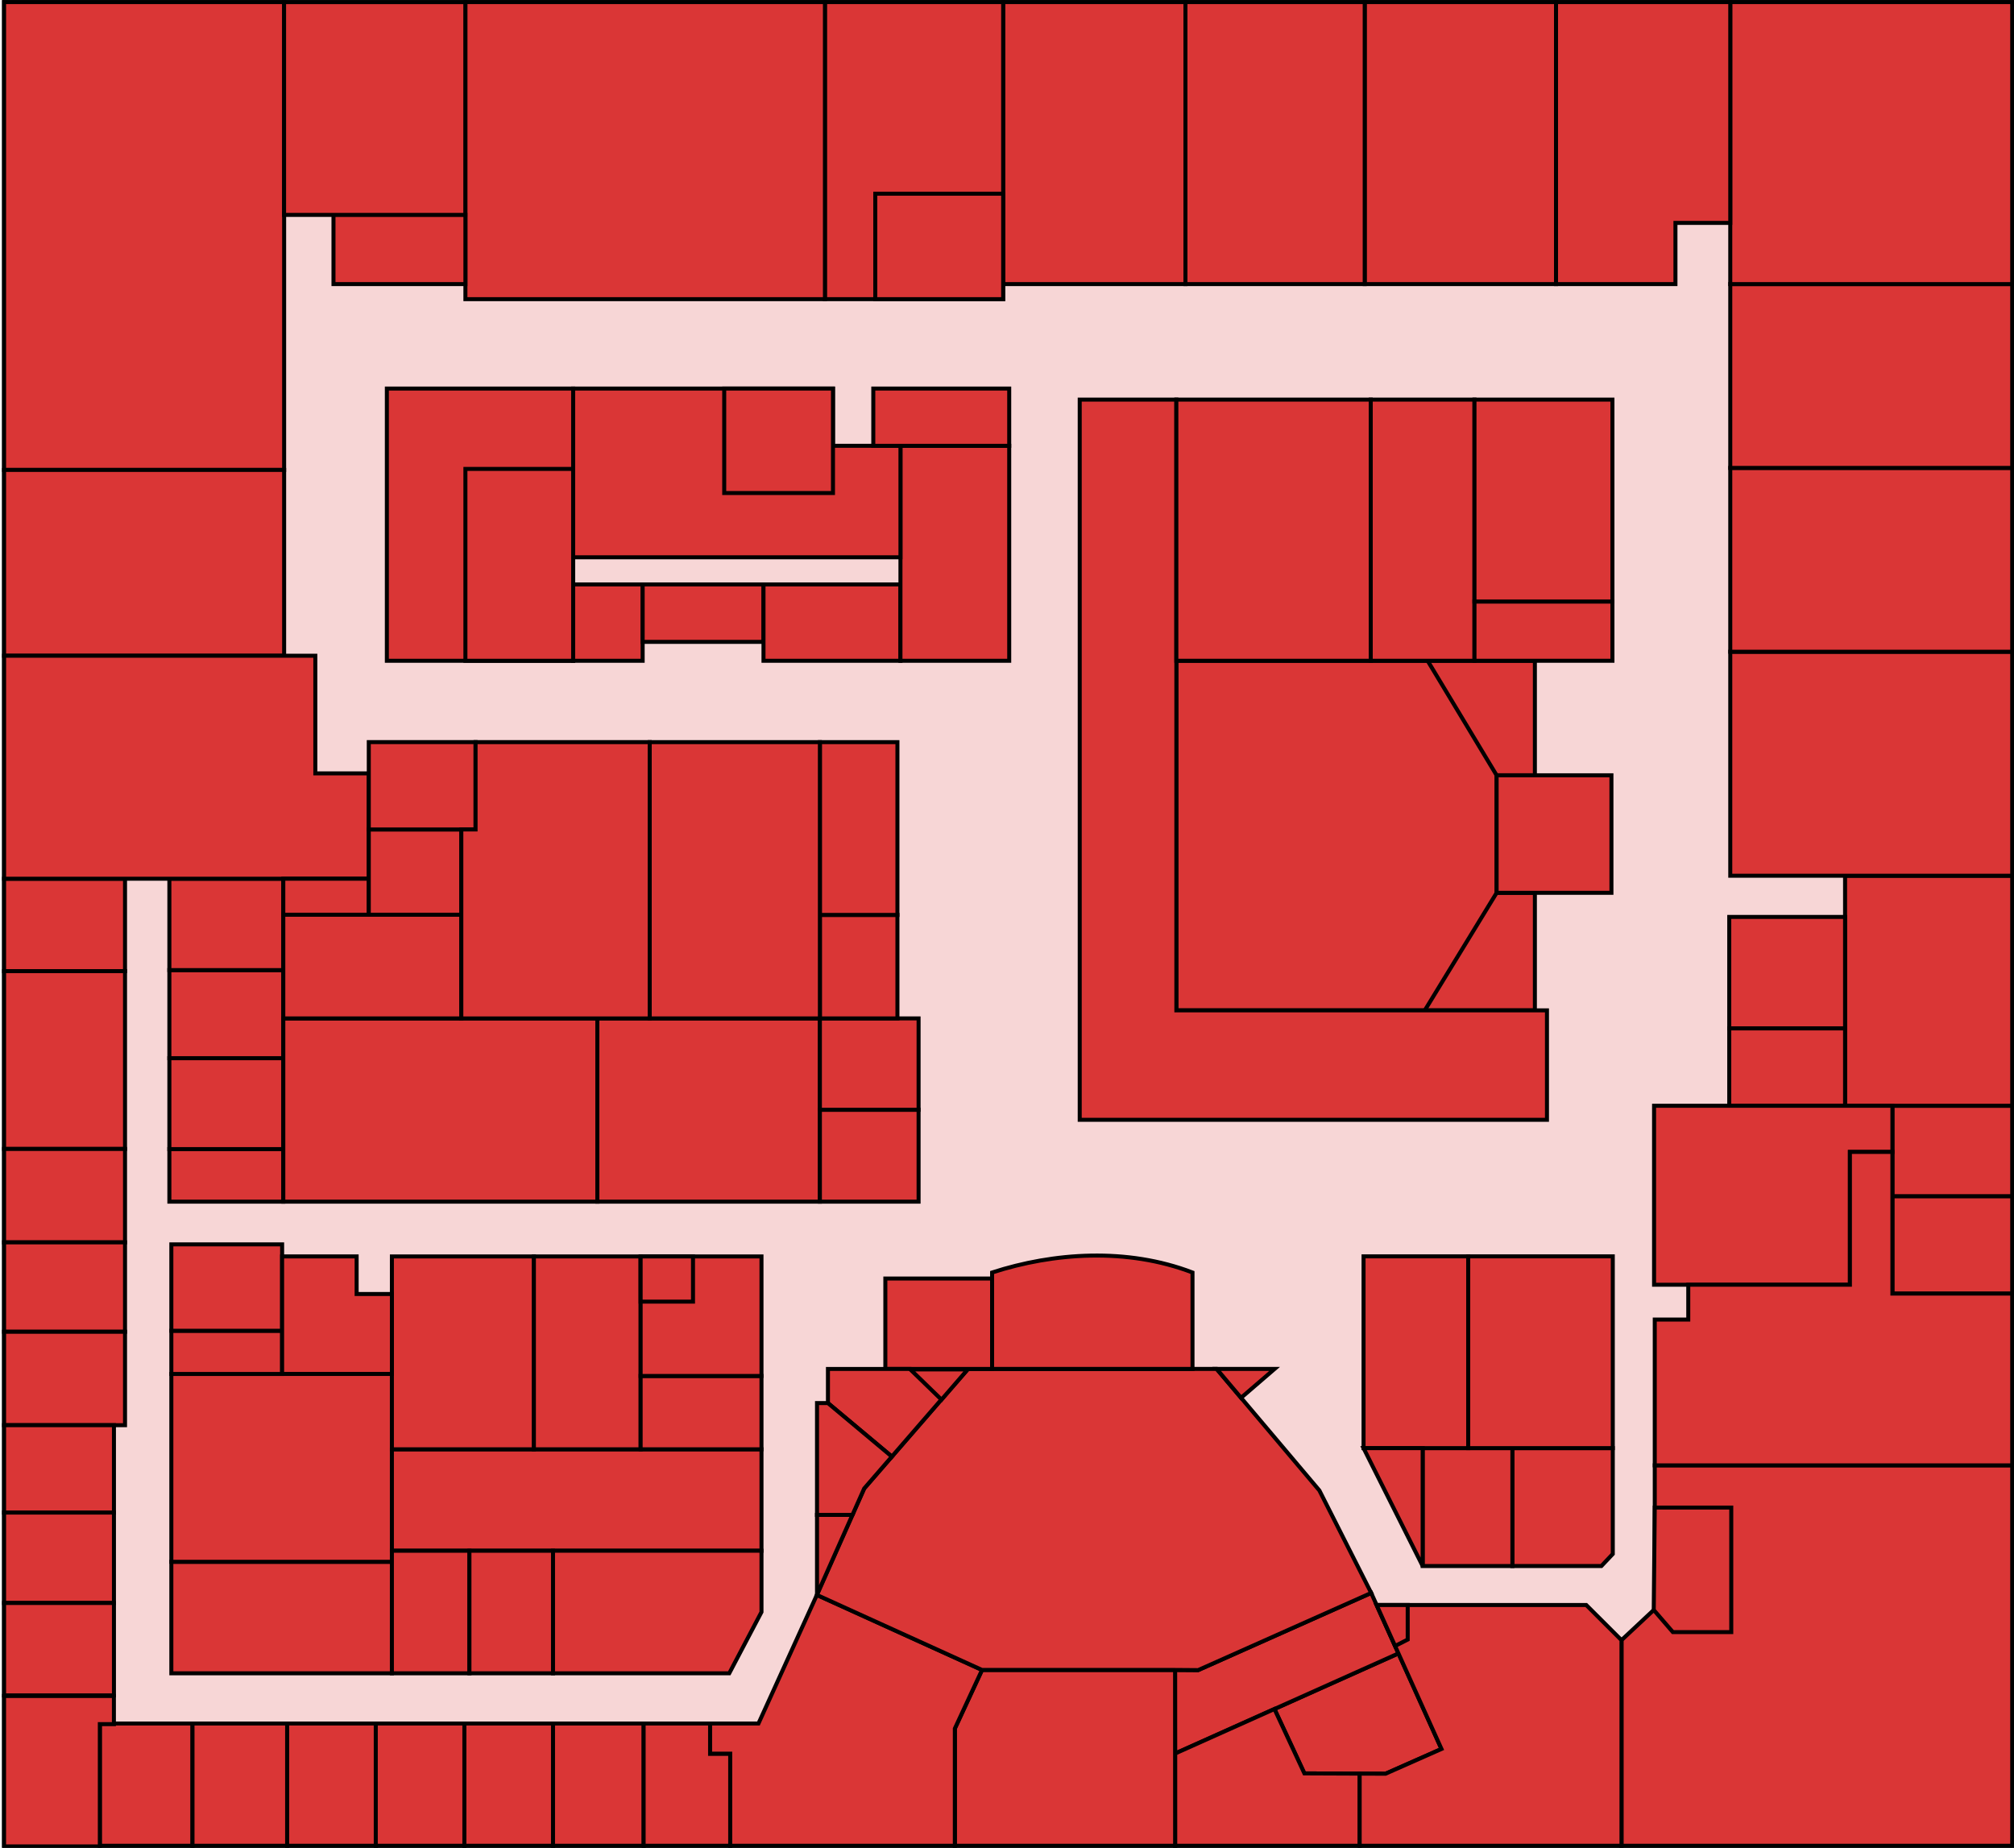 <?xml version="1.0" encoding="UTF-8" standalone="no"?>
<!-- Created with Inkscape (http://www.inkscape.org/) -->

<svg
   xmlns:osb="http://www.openswatchbook.org/uri/2009/osb"
   xmlns:dc="http://purl.org/dc/elements/1.1/"
   xmlns:cc="http://creativecommons.org/ns#"
   xmlns:rdf="http://www.w3.org/1999/02/22-rdf-syntax-ns#"
   xmlns:svg="http://www.w3.org/2000/svg"
   xmlns="http://www.w3.org/2000/svg"
   xmlns:xlink="http://www.w3.org/1999/xlink"
   xmlns:sodipodi="http://sodipodi.sourceforge.net/DTD/sodipodi-0.dtd"
   xmlns:inkscape="http://www.inkscape.org/namespaces/inkscape"
   width="400"
   height="367"
   id="svg2"
   version="1.1"
   inkscape:version="0.92.3 (2405546, 2018-03-11)"
   sodipodi:docname="Hall-9-Crop-2.svg">
  <defs
     id="defs4">
    <linearGradient
       id="linearGradient4705"
       osb:paint="solid">
      <stop
         style="stop-color:#ffffff;stop-opacity:1;"
         offset="0"
         id="stop4707" />
    </linearGradient>
    <linearGradient
       inkscape:collect="always"
       xlink:href="#linearGradient4705"
       id="linearGradient4709"
       x1="32.296"
       y1="533.076"
       x2="716.99"
       y2="533.076"
       gradientUnits="userSpaceOnUse" />
  </defs>
  <sodipodi:namedview
     id="base"
     pagecolor="#ffffff"
     bordercolor="#666666"
     borderopacity="1.0"
     inkscape:pageopacity="0.0"
     inkscape:pageshadow="2"
     inkscape:zoom="0.49497475"
     inkscape:cx="373.42215"
     inkscape:cy="-97.132521"
     inkscape:document-units="px"
     inkscape:current-layer="layer4"
     showgrid="false"
     inkscape:snap-bbox="false"
     inkscape:bbox-paths="true"
     inkscape:bbox-nodes="true"
     inkscape:object-paths="true"
     inkscape:snap-intersection-paths="true"
     inkscape:object-nodes="true"
     inkscape:snap-nodes="true"
     inkscape:window-width="1366"
     inkscape:window-height="725"
     inkscape:window-x="0"
     inkscape:window-y="0"
     inkscape:window-maximized="1" />
  <g
     inkscape:groupmode="layer"
     id="layer4"
     inkscape:label="Floor 9"
     style="display:inline">
    <g
       id="g4587"
       transform="matrix(-0.396,0,0,-0.395,857.394,372.424)">
      <g
         id="g231"
         transform="translate(1147.333,-33.589)">
        <rect
           style="display:inline;fill:#f7d6d6;fill-opacity:1;stroke:#000000;stroke-width:2.012;stroke-miterlimit:4;stroke-dasharray:none;stroke-opacity:1"
           id="rect3365"
           width="1007.164"
           height="927.043"
           x="8.592"
           y="48.342" />
        <rect
           style="display:inline;fill:#da3636;fill-opacity:1;stroke:#000000;stroke-width:2.012;stroke-miterlimit:4;stroke-dasharray:none;stroke-opacity:1"
           id="rect4137"
           width="60.098"
           height="48.992"
           x="8.592"
           y="325.985" />
        <rect
           style="display:inline;fill:#da3636;fill-opacity:1;stroke:#000000;stroke-width:2.012;stroke-miterlimit:4;stroke-dasharray:none;stroke-opacity:1"
           id="rect4139"
           width="60.098"
           height="45.457"
           x="8.592"
           y="374.977" />
        <rect
           style="display:inline;fill:#da3636;fill-opacity:1;stroke:#000000;stroke-width:2.012;stroke-miterlimit:4;stroke-dasharray:none;stroke-opacity:1"
           id="rect4141"
           width="83.837"
           height="115.662"
           x="8.592"
           y="420.434" />
        <rect
           style="display:inline;fill:#da3636;fill-opacity:1;stroke:#000000;stroke-width:2.012;stroke-miterlimit:4;stroke-dasharray:none;stroke-opacity:1"
           id="rect4145"
           width="58.084"
           height="56.063"
           x="92.429"
           y="459.325" />
        <rect
           style="display:inline;fill:#da3636;fill-opacity:1;stroke:#000000;stroke-width:2.012;stroke-miterlimit:4;stroke-dasharray:none;stroke-opacity:1"
           id="rect4147"
           width="58.084"
           height="38.891"
           x="92.429"
           y="420.434" />
        <rect
           style="display:inline;fill:#da3636;fill-opacity:1;stroke:#000000;stroke-width:2.012;stroke-miterlimit:4;stroke-dasharray:none;stroke-opacity:1"
           id="rect4149"
           width="141.415"
           height="112.632"
           x="8.592"
           y="536.096" />
        <rect
           style="display:inline;fill:#da3636;fill-opacity:1;stroke:#000000;stroke-width:2.012;stroke-miterlimit:4;stroke-dasharray:none;stroke-opacity:1"
           id="rect4151"
           width="141.415"
           height="92.429"
           x="8.592"
           y="648.728" />
        <rect
           style="display:inline;fill:#da3636;fill-opacity:1;stroke:#000000;stroke-width:2.012;stroke-miterlimit:4;stroke-dasharray:none;stroke-opacity:1"
           id="rect4153"
           width="141.415"
           height="92.429"
           x="8.592"
           y="741.157" />
        <rect
           style="display:inline;fill:#da3636;fill-opacity:1;stroke:#000000;stroke-width:2.012;stroke-miterlimit:4;stroke-dasharray:none;stroke-opacity:1"
           id="rect4155"
           width="141.415"
           height="141.799"
           x="8.592"
           y="833.586" />
        <rect
           style="display:inline;fill:#da3636;fill-opacity:1;stroke:#000000;stroke-width:2.012;stroke-miterlimit:4;stroke-dasharray:none;stroke-opacity:1"
           id="rect4157"
           width="95.964"
           height="141.799"
           x="237.386"
           y="833.586" />
        <rect
           style="display:inline;fill:#da3636;fill-opacity:1;stroke:#000000;stroke-width:2.012;stroke-miterlimit:4;stroke-dasharray:none;stroke-opacity:1"
           id="rect4159"
           width="89.904"
           height="141.799"
           x="333.35"
           y="833.586" />
        <rect
           style="display:inline;fill:#da3636;fill-opacity:1;stroke:#000000;stroke-width:2.012;stroke-miterlimit:4;stroke-dasharray:none;stroke-opacity:1"
           id="rect4161"
           width="91.419"
           height="141.799"
           x="423.254"
           y="833.586" />
        <rect
           style="display:inline;fill:#da3636;fill-opacity:1;stroke:#000000;stroke-width:2.012;stroke-miterlimit:4;stroke-dasharray:none;stroke-opacity:1"
           id="rect4163"
           width="89.399"
           height="149.375"
           x="514.673"
           y="826.01" />
        <rect
           style="display:inline;fill:#da3636;fill-opacity:1;stroke:#000000;stroke-width:2.012;stroke-miterlimit:4;stroke-dasharray:none;stroke-opacity:1"
           id="rect4165"
           width="64.145"
           height="53.033"
           x="514.673"
           y="826.01" />
        <rect
           style="display:inline;fill:#da3636;fill-opacity:1;stroke:#000000;stroke-width:2.012;stroke-miterlimit:4;stroke-dasharray:none;stroke-opacity:1"
           id="rect4167"
           width="180.312"
           height="149.375"
           x="604.071"
           y="826.01" />
        <rect
           style="display:inline;fill:#da3636;fill-opacity:1;stroke:#000000;stroke-width:2.012;stroke-miterlimit:4;stroke-dasharray:none;stroke-opacity:1"
           id="rect4169"
           width="66.165"
           height="34.85"
           x="784.383"
           y="833.586" />
        <rect
           style="display:inline;fill:#da3636;fill-opacity:1;stroke:#000000;stroke-width:2.012;stroke-miterlimit:4;stroke-dasharray:none;stroke-opacity:1"
           id="rect4171"
           width="140.459"
           height="235.238"
           x="875.297"
           y="740.147" />
        <rect
           style="display:inline;fill:#da3636;fill-opacity:1;stroke:#000000;stroke-width:2.012;stroke-miterlimit:4;stroke-dasharray:none;stroke-opacity:1"
           id="rect4173"
           width="140.459"
           height="93.439"
           x="875.297"
           y="646.708" />
        <rect
           style="display:inline;fill:#da3636;fill-opacity:1;stroke:#000000;stroke-width:2.012;stroke-miterlimit:4;stroke-dasharray:none;stroke-opacity:1"
           id="rect4177"
           width="60.657"
           height="46.467"
           x="955.099"
           y="488.114" />
        <rect
           style="display:inline;fill:#da3636;fill-opacity:1;stroke:#000000;stroke-width:2.012;stroke-miterlimit:4;stroke-dasharray:none;stroke-opacity:1"
           id="rect4179"
           width="60.657"
           height="89.398"
           x="955.099"
           y="398.716" />
        <rect
           style="display:inline;fill:#da3636;fill-opacity:1;stroke:#000000;stroke-width:2.012;stroke-miterlimit:4;stroke-dasharray:none;stroke-opacity:1"
           id="rect4181"
           width="60.657"
           height="46.972"
           x="955.099"
           y="351.743" />
        <rect
           style="display:inline;fill:#da3636;fill-opacity:1;stroke:#000000;stroke-width:2.012;stroke-miterlimit:4;stroke-dasharray:none;stroke-opacity:1"
           id="rect4183"
           width="60.657"
           height="44.952"
           x="955.099"
           y="306.792" />
        <rect
           style="display:inline;fill:#da3636;fill-opacity:1;stroke:#000000;stroke-width:2.012;stroke-miterlimit:4;stroke-dasharray:none;stroke-opacity:1"
           id="rect4185"
           width="60.657"
           height="46.972"
           x="955.099"
           y="259.82" />
        <rect
           style="display:inline;fill:#da3636;fill-opacity:1;stroke:#000000;stroke-width:2.012;stroke-miterlimit:4;stroke-dasharray:none;stroke-opacity:1"
           id="rect4191"
           width="55.101"
           height="43.942"
           x="960.655"
           y="215.878" />
        <rect
           style="display:inline;fill:#da3636;fill-opacity:1;stroke:#000000;stroke-width:2.012;stroke-miterlimit:4;stroke-dasharray:none;stroke-opacity:1"
           id="rect4193"
           width="55.101"
           height="45.457"
           x="960.655"
           y="170.421" />
        <rect
           style="display:inline;fill:#da3636;fill-opacity:1;stroke:#000000;stroke-width:2.012;stroke-miterlimit:4;stroke-dasharray:none;stroke-opacity:1"
           id="rect4195"
           width="55.101"
           height="46.467"
           x="960.655"
           y="123.954" />
        <rect
           style="display:inline;fill:#da3636;fill-opacity:1;stroke:#000000;stroke-width:2.012;stroke-miterlimit:4;stroke-dasharray:none;stroke-opacity:1"
           id="rect4197"
           width="46.467"
           height="61.47"
           x="921.259"
           y="48.342" />
        <rect
           style="display:inline;fill:#da3636;fill-opacity:1;stroke:#000000;stroke-width:2.012;stroke-miterlimit:4;stroke-dasharray:none;stroke-opacity:1"
           id="rect4199"
           width="47.477"
           height="61.47"
           x="873.782"
           y="48.342" />
        <rect
           style="display:inline;fill:#da3636;fill-opacity:1;stroke:#000000;stroke-width:2.012;stroke-miterlimit:4;stroke-dasharray:none;stroke-opacity:1"
           id="rect4201"
           width="44.447"
           height="61.47"
           x="829.335"
           y="48.342" />
        <rect
           style="display:inline;fill:#da3636;fill-opacity:1;stroke:#000000;stroke-width:2.012;stroke-miterlimit:4;stroke-dasharray:none;stroke-opacity:1"
           id="rect4203"
           width="44.447"
           height="61.47"
           x="784.889"
           y="48.342" />
        <rect
           style="display:inline;fill:#da3636;fill-opacity:1;stroke:#000000;stroke-width:2.012;stroke-miterlimit:4;stroke-dasharray:none;stroke-opacity:1"
           id="rect4205"
           width="44.447"
           height="61.47"
           x="740.442"
           y="48.342" />
        <rect
           style="display:inline;fill:#da3636;fill-opacity:1;stroke:#000000;stroke-width:2.012;stroke-miterlimit:4;stroke-dasharray:none;stroke-opacity:1"
           id="rect4207"
           width="45.457"
           height="61.47"
           x="694.985"
           y="48.342" />
        <rect
           style="display:inline;fill:#da3636;fill-opacity:1;stroke:#000000;stroke-width:2.012;stroke-miterlimit:4;stroke-dasharray:none;stroke-opacity:1"
           id="rect4209"
           width="110.612"
           height="56.063"
           x="821.254"
           y="135.066" />
        <rect
           style="display:inline;fill:#da3636;fill-opacity:1;stroke:#000000;stroke-width:2.012;stroke-miterlimit:4;stroke-dasharray:none;stroke-opacity:1"
           id="rect4220"
           width="110.612"
           height="94.449"
           x="821.254"
           y="191.129" />
        <rect
           style="display:inline;fill:#da3636;fill-opacity:1;stroke:#000000;stroke-width:2.012;stroke-miterlimit:4;stroke-dasharray:none;stroke-opacity:1"
           id="rect4222"
           width="55.559"
           height="21.718"
           x="876.307"
           y="285.578" />
        <rect
           style="display:inline;fill:#da3636;fill-opacity:1;stroke:#000000;stroke-width:2.012;stroke-miterlimit:4;stroke-dasharray:none;stroke-opacity:1"
           id="rect4224"
           width="55.559"
           height="43.437"
           x="876.307"
           y="307.297" />
        <rect
           style="display:inline;fill:#da3636;fill-opacity:1;stroke:#000000;stroke-width:2.012;stroke-miterlimit:4;stroke-dasharray:none;stroke-opacity:1"
           id="rect4226"
           width="185.363"
           height="51.013"
           x="635.891"
           y="196.685" />
        <rect
           style="display:inline;fill:#da3636;fill-opacity:1;stroke:#000000;stroke-width:2.012;stroke-miterlimit:4;stroke-dasharray:none;stroke-opacity:1"
           id="rect4228"
           width="71.216"
           height="96.975"
           x="750.038"
           y="247.698" />
        <rect
           style="display:inline;fill:#da3636;fill-opacity:1;stroke:#000000;stroke-width:2.012;stroke-miterlimit:4;stroke-dasharray:none;stroke-opacity:1"
           id="rect4230"
           width="53.538"
           height="96.975"
           x="696.5"
           y="247.698" />
        <rect
           style="display:inline;fill:#da3636;fill-opacity:1;stroke:#000000;stroke-width:2.012;stroke-miterlimit:4;stroke-dasharray:none;stroke-opacity:1"
           id="rect4234"
           width="60.609"
           height="36.871"
           x="635.891"
           y="247.698" />
        <rect
           style="display:inline;fill:#da3636;fill-opacity:1;stroke:#000000;stroke-width:2.012;stroke-miterlimit:4;stroke-dasharray:none;stroke-opacity:1"
           id="rect4236"
           width="60.609"
           height="60.104"
           x="635.891"
           y="284.568" />
        <rect
           style="display:inline;fill:#da3636;fill-opacity:1;stroke:#000000;stroke-width:2.012;stroke-miterlimit:4;stroke-dasharray:none;stroke-opacity:1"
           id="rect4238"
           width="26.264"
           height="22.728"
           x="670.236"
           y="321.944" />
        <rect
           style="display:inline;fill:#da3636;fill-opacity:1;stroke:#000000;stroke-width:2.012;stroke-miterlimit:4;stroke-dasharray:none;stroke-opacity:1"
           id="rect4240"
           width="38.891"
           height="61.619"
           x="782.363"
           y="135.066" />
        <rect
           style="display:inline;fill:#da3636;fill-opacity:1;stroke:#000000;stroke-width:2.012;stroke-miterlimit:4;stroke-dasharray:none;stroke-opacity:1"
           id="rect4242"
           width="41.921"
           height="61.619"
           x="740.442"
           y="135.066" />
        <path
           style="display:inline;fill:#da3636;fill-opacity:1;stroke:#000000;stroke-width:2.012;stroke-miterlimit:4;stroke-dasharray:none;stroke-opacity:1"
           d="m 652.053,135.066 h 88.388 v 61.619 H 635.891 v -30.81 z"
           id="rect4246"
           inkscape:connector-curvature="0"
           sodipodi:nodetypes="cccccc" />
        <path
           style="display:inline;fill:#da3636;fill-opacity:1;stroke:#000000;stroke-width:2.012;stroke-miterlimit:4;stroke-dasharray:none;stroke-opacity:1"
           d="m 651.562,48.344 v 46.312 h 10.094 V 109.812 H 695 V 48.344 Z"
           id="rect4249"
           inkscape:connector-curvature="0" />
        <path
           style="display:inline;fill:#da3636;fill-opacity:1;stroke:#000000;stroke-width:2.012;stroke-miterlimit:4;stroke-dasharray:none;stroke-opacity:1"
           d="M 8.594,48.344 V 239.625 H 187.875 v -72.249 l 16.688,-15.657 v -103.375 z"
           id="rect4254"
           inkscape:connector-curvature="0"
           sodipodi:nodetypes="ccccccc" />
        <path
           style="display:inline;fill:#da3636;fill-opacity:1;stroke:#000000;stroke-width:2.012;stroke-miterlimit:4;stroke-dasharray:none;stroke-opacity:1"
           d="m 149.503,155.774 h 29.288 l 9.59,11.128 -0.505,51.501 h -38.372 z"
           id="rect4259"
           inkscape:connector-curvature="0"
           sodipodi:nodetypes="cccccc" />
        <path
           transform="rotate(-24.199)"
           style="display:inline;fill:#da3636;fill-opacity:1;stroke:#000000;stroke-width:2.012;stroke-miterlimit:4;stroke-dasharray:none;stroke-opacity:1"
           d="m 229.165,209.357 30.706,0.14 37.047,16.833 0.429,35.689 h -68.182 z"
           id="rect4262"
           inkscape:connector-curvature="0"
           sodipodi:nodetypes="cccccc" />
        <path
           transform="rotate(-24.199)"
           style="display:inline;fill:#da3636;fill-opacity:1;stroke:#000000;stroke-width:2.012;stroke-miterlimit:4;stroke-dasharray:none;stroke-opacity:1"
           d="m 229.165,262.019 h 122.791 l -17.201,38.338 -10.503,-4.816 -95.088,-0.19 z"
           id="rect4315"
           inkscape:connector-curvature="0"
           sodipodi:nodetypes="cccccc" />
        <path
           style="fill:#da3636;fill-opacity:1;stroke:#000000;stroke-width:2.012;stroke-miterlimit:4;stroke-dasharray:none;stroke-opacity:1"
           d="M 335.876,48.342 V 84.62 l 27.726,0.114 15.02,32.377 49.81,-22.384 V 48.342 Z"
           id="path4324"
           inkscape:connector-curvature="0" />
        <path
           style="fill:#da3636;fill-opacity:1;stroke:#000000;stroke-width:2.012;stroke-miterlimit:4;stroke-dasharray:none;stroke-opacity:1"
           d="m 428.457,136.747 h 96.822 l 13.637,-29.46 V 48.342 h -110.485 z"
           id="path4326"
           inkscape:connector-curvature="0" />
        <path
           style="fill:#da3636;fill-opacity:1;stroke:#000000;stroke-width:2.012;stroke-miterlimit:4;stroke-dasharray:none;stroke-opacity:1"
           d="m 661.656,109.812 h -24.25 l -29.294,64.649 -82.833,-37.715 13.637,-29.46 V 48.342 l 112.646,0.002 v 46.312 h 10.094 z"
           id="path4328"
           inkscape:connector-curvature="0" />
        <path
           style="fill:#da3636;fill-opacity:1;stroke:#000000;stroke-width:2.012;stroke-miterlimit:4;stroke-dasharray:none;stroke-opacity:1"
           d="m 204.562,151.719 17.682,17.682 h 105.125 l -32.525,-72.375 28.065,-12.459 12.966,0.054 V 48.342 l -131.313,0.002 z"
           id="path4330"
           inkscape:connector-curvature="0" />
        <path
           style="fill:#da3636;fill-opacity:1;stroke:#000000;stroke-width:2.012;stroke-miterlimit:4;stroke-dasharray:none;stroke-opacity:1"
           d="m 330.093,175.463 25.985,51.527 51.518,61.114 h 124.754 l 52.023,-60.104 23.739,-53.538 -82.833,-37.715 -96.822,-0.002 -11.554,-0.086 z"
           id="path4332"
           inkscape:connector-curvature="0" />
        <path
           style="fill:#da3636;fill-opacity:1;stroke:#000000;stroke-width:2.012;stroke-miterlimit:4;stroke-dasharray:none;stroke-opacity:1"
           d="m 419.718,288.104 v 48.487 c 32.83,12.627 69.653,10.028 100.51,0 v -48.487 z"
           id="path4334"
           inkscape:connector-curvature="0"
           sodipodi:nodetypes="ccccc" />
        <rect
           style="fill:#da3636;fill-opacity:1;stroke:#000000;stroke-width:2.012;stroke-miterlimit:4;stroke-dasharray:none;stroke-opacity:1"
           id="rect4336"
           width="53.538"
           height="45.457"
           x="520.229"
           y="288.104" />
        <path
           style="fill:#da3636;fill-opacity:1;stroke:#000000;stroke-width:2.012;stroke-miterlimit:4;stroke-dasharray:none;stroke-opacity:1"
           d="m 545.506,272.904 15.633,15.2 h 41.416 v -17.173 l -32.055,-26.905 z"
           id="path4338"
           inkscape:connector-curvature="0" />
        <path
           style="fill:#da3636;fill-opacity:1;stroke:#000000;stroke-width:2.012;stroke-miterlimit:4;stroke-dasharray:none;stroke-opacity:1"
           d="m 602.556,270.931 h 5.48 v -56.217 h -17.772 l -5.891,13.286 -13.872,16.027 z"
           id="path4340"
           inkscape:connector-curvature="0" />
        <path
           style="fill:#da3636;fill-opacity:1;stroke:#000000;stroke-width:2.012;stroke-miterlimit:4;stroke-dasharray:none;stroke-opacity:1"
           d="m 608.036,214.714 v -40.081 l -17.772,40.081 z"
           id="path4342"
           inkscape:connector-curvature="0" />
        <path
           style="fill:#da3636;fill-opacity:1;stroke:#000000;stroke-width:2.012;stroke-miterlimit:4;stroke-dasharray:none;stroke-opacity:1"
           d="m 407.597,288.104 h -29.042 l 16.808,-14.513 z"
           id="path4344"
           inkscape:connector-curvature="0" />
        <path
           style="fill:#da3636;fill-opacity:1;stroke:#000000;stroke-width:2.012;stroke-miterlimit:4;stroke-dasharray:none;stroke-opacity:1"
           d="m 311.786,169.4 v -17.365 l 6.328,-3.231 9.256,20.596 z"
           id="path4346"
           inkscape:connector-curvature="0" />
        <path
           style="fill:#da3636;fill-opacity:1;stroke:#000000;stroke-width:2.012;stroke-miterlimit:4;stroke-dasharray:none;stroke-opacity:1"
           d="m 208.929,195.071 v 53.214 h 50.357 V 189 h -44.643 z"
           id="path4348"
           inkscape:connector-curvature="0" />
        <rect
           style="fill:#da3636;fill-opacity:1;stroke:#000000;stroke-width:2.012;stroke-miterlimit:4;stroke-dasharray:none;stroke-opacity:1"
           id="rect4350"
           width="45"
           height="59.286"
           x="259.286"
           y="189" />
        <rect
           style="fill:#da3636;fill-opacity:1;stroke:#000000;stroke-width:2.012;stroke-miterlimit:4;stroke-dasharray:none;stroke-opacity:1"
           id="rect4355"
           width="52.5"
           height="96.429"
           x="281.429"
           y="248.286" />
        <rect
           style="fill:#da3636;fill-opacity:1;stroke:#000000;stroke-width:2.012;stroke-miterlimit:4;stroke-dasharray:none;stroke-opacity:1"
           id="rect4357"
           width="72.5"
           height="96.429"
           x="208.929"
           y="248.286" />
        <path
           style="fill:#da3636;fill-opacity:1;stroke:#000000;stroke-width:2.012;stroke-miterlimit:4;stroke-dasharray:none;stroke-opacity:1"
           d="m 304.286,189 v 59.286 h 29.643 z"
           id="path4359"
           inkscape:connector-curvature="0" />
        <path
           style="fill:#da3636;fill-opacity:1;stroke:#000000;stroke-width:2.012;stroke-miterlimit:4;stroke-dasharray:none;stroke-opacity:1"
           d="m 90,330.438 v 66.781 H 68.688 v 23.219 h 119.531 v -90 z"
           id="rect4361"
           inkscape:connector-curvature="0" />
        <path
           style="fill:#da3636;fill-opacity:1;stroke:#000000;stroke-width:2.012;stroke-miterlimit:4;stroke-dasharray:none;stroke-opacity:1"
           d="m 187.875,239.625 v 73.304 H 171.071 V 330.438 H 90 v 66.781 H 68.69 V 325.985 H 8.592 l 0.002,-86.36 z"
           id="path4366"
           inkscape:connector-curvature="0" />
        <path
           style="fill:#da3636;fill-opacity:1;stroke:#000000;stroke-width:2.012;stroke-miterlimit:4;stroke-dasharray:none;stroke-opacity:1"
           d="M 237.386,833.586 H 177.5 v 30.771 h -27.492 v 111.028 h 87.378 z"
           id="path4368"
           inkscape:connector-curvature="0" />
        <path
           style="fill:#da3636;fill-opacity:1;stroke:#000000;stroke-width:2.012;stroke-miterlimit:4;stroke-dasharray:none;stroke-opacity:1"
           d="M 248,468.406 V 527.5 h 19.188 v 59.094 H 248 V 644.188 H 427.812 V 468.406 Z"
           id="rect4370"
           inkscape:connector-curvature="0" />
        <rect
           style="fill:#da3636;fill-opacity:1;stroke:#000000;stroke-width:2.012;stroke-miterlimit:4;stroke-dasharray:none;stroke-opacity:1"
           id="rect4372"
           width="57.579"
           height="59.094"
           x="209.607"
           y="527.51" />
        <path
           style="fill:#da3636;fill-opacity:1;stroke:#000000;stroke-width:2.012;stroke-miterlimit:4;stroke-dasharray:none;stroke-opacity:1"
           d="m 267.188,527.5 36.027,-59.094"
           id="path4377"
           inkscape:connector-curvature="0" />
        <path
           style="fill:#da3636;fill-opacity:1;stroke:#000000;stroke-width:2.012;stroke-miterlimit:4;stroke-dasharray:none;stroke-opacity:1"
           d="m 267.185,586.594 34.6,57.594"
           id="path4379"
           inkscape:connector-curvature="0" />
        <path
           style="fill:#da3636;fill-opacity:1;stroke:#000000;stroke-width:2.012;stroke-miterlimit:4;stroke-dasharray:none;stroke-opacity:1"
           d="m 241.938,413.375 v 55.031 h 185.875 V 775.5 h 48.469 V 468.406 413.375 Z"
           id="rect4381"
           inkscape:connector-curvature="0" />
        <rect
           style="fill:#da3636;fill-opacity:1;stroke:#000000;stroke-width:2.012;stroke-miterlimit:4;stroke-dasharray:none;stroke-opacity:1"
           id="rect4386"
           width="97.493"
           height="131.312"
           x="330.32"
           y="644.188" />
        <rect
           style="fill:#da3636;fill-opacity:1;stroke:#000000;stroke-width:2.012;stroke-miterlimit:4;stroke-dasharray:none;stroke-opacity:1"
           id="rect4388"
           width="52.023"
           height="131.312"
           x="278.297"
           y="644.188" />
        <rect
           style="fill:#da3636;fill-opacity:1;stroke:#000000;stroke-width:2.012;stroke-miterlimit:4;stroke-dasharray:none;stroke-opacity:1"
           id="rect4390"
           width="69.195"
           height="29.795"
           x="209.102"
           y="644.188" />
        <rect
           style="fill:#da3636;fill-opacity:1;stroke:#000000;stroke-width:2.012;stroke-miterlimit:4;stroke-dasharray:none;stroke-opacity:1"
           id="rect4392"
           width="69.195"
           height="101.518"
           x="209.102"
           y="673.982" />
        <rect
           style="fill:#da3636;fill-opacity:1;stroke:#000000;stroke-width:2.012;stroke-miterlimit:4;stroke-dasharray:none;stroke-opacity:1"
           id="rect4396"
           width="57.143"
           height="26.429"
           x="875.714"
           y="372.214" />
        <rect
           style="fill:#da3636;fill-opacity:1;stroke:#000000;stroke-width:2.012;stroke-miterlimit:4;stroke-dasharray:none;stroke-opacity:1"
           id="rect4402"
           width="57.143"
           height="45.714"
           x="875.714"
           y="398.643" />
        <rect
           style="fill:#da3636;fill-opacity:1;stroke:#000000;stroke-width:2.012;stroke-miterlimit:4;stroke-dasharray:none;stroke-opacity:1"
           id="rect4404"
           width="57.143"
           height="44.286"
           x="875.714"
           y="444.357" />
        <rect
           style="fill:#da3636;fill-opacity:1;stroke:#000000;stroke-width:2.012;stroke-miterlimit:4;stroke-dasharray:none;stroke-opacity:1"
           id="rect4406"
           width="57.143"
           height="45.951"
           x="875.714"
           y="488.643" />
        <path
           style="fill:#da3636;fill-opacity:1;stroke:#000000;stroke-width:2.012;stroke-miterlimit:4;stroke-dasharray:none;stroke-opacity:1"
           d="m 832.844,534.594 v 52.969 h 26.812 v 59.156 H 1015.75 v -112.125 H 859.656 Z"
           id="rect4408"
           inkscape:connector-curvature="0" />
        <path
           style="fill:#da3636;fill-opacity:1;stroke:#000000;stroke-width:2.012;stroke-miterlimit:4;stroke-dasharray:none;stroke-opacity:1"
           d="m 821.25,285.594 v 40.188 h 17.688 v 18.906 h 37.375 v -59.094 z"
           id="rect4415"
           inkscape:connector-curvature="0" />
        <rect
           style="fill:#da3636;fill-opacity:1;stroke:#000000;stroke-width:2.012;stroke-miterlimit:4;stroke-dasharray:none;stroke-opacity:1"
           id="rect4420"
           width="157.5"
           height="92.143"
           x="718.214"
           y="372.214" />
        <rect
           style="fill:#da3636;fill-opacity:1;stroke:#000000;stroke-width:2.012;stroke-miterlimit:4;stroke-dasharray:none;stroke-opacity:1"
           id="rect4422"
           width="89.286"
           height="52.143"
           x="786.429"
           y="464.357" />
        <rect
           style="fill:#da3636;fill-opacity:1;stroke:#000000;stroke-width:2.012;stroke-miterlimit:4;stroke-dasharray:none;stroke-opacity:1"
           id="rect4424"
           width="42.871"
           height="18.094"
           x="832.844"
           y="516.5" />
        <rect
           style="fill:#da3636;fill-opacity:1;stroke:#000000;stroke-width:2.012;stroke-miterlimit:4;stroke-dasharray:none;stroke-opacity:1"
           id="rect4426"
           width="46.415"
           height="42.857"
           x="786.429"
           y="516.5" />
        <rect
           style="fill:#da3636;fill-opacity:1;stroke:#000000;stroke-width:2.012;stroke-miterlimit:4;stroke-dasharray:none;stroke-opacity:1"
           id="rect4428"
           width="53.558"
           height="43.929"
           x="779.286"
           y="559.357" />
        <rect
           style="fill:#da3636;fill-opacity:1;stroke:#000000;stroke-width:2.012;stroke-miterlimit:4;stroke-dasharray:none;stroke-opacity:1"
           id="rect4430"
           width="111.618"
           height="92.143"
           x="606.597"
           y="372.214" />
        <rect
           style="fill:#da3636;fill-opacity:1;stroke:#000000;stroke-width:2.012;stroke-miterlimit:4;stroke-dasharray:none;stroke-opacity:1"
           id="rect4432"
           width="49.497"
           height="46.199"
           x="557.099"
           y="372.214" />
        <rect
           style="fill:#da3636;fill-opacity:1;stroke:#000000;stroke-width:2.012;stroke-miterlimit:4;stroke-dasharray:none;stroke-opacity:1"
           id="rect4436"
           width="49.497"
           height="45.944"
           x="557.099"
           y="418.414" />
        <rect
           style="fill:#da3636;fill-opacity:1;stroke:#000000;stroke-width:2.012;stroke-miterlimit:4;stroke-dasharray:none;stroke-opacity:1"
           id="rect4438"
           width="38.891"
           height="52.041"
           x="567.706"
           y="464.357" />
        <rect
           style="fill:#da3636;fill-opacity:1;stroke:#000000;stroke-width:2.012;stroke-miterlimit:4;stroke-dasharray:none;stroke-opacity:1"
           id="rect4440"
           width="38.891"
           height="86.873"
           x="567.706"
           y="516.398" />
        <rect
           style="fill:#da3636;fill-opacity:1;stroke:#000000;stroke-width:2.012;stroke-miterlimit:4;stroke-dasharray:none;stroke-opacity:1"
           id="rect4442"
           width="85.358"
           height="138.914"
           x="606.597"
           y="464.357" />
        <path
           style="fill:#da3636;fill-opacity:1;stroke:#000000;stroke-width:2.012;stroke-miterlimit:4;stroke-dasharray:none;stroke-opacity:1"
           d="m 691.955,603.272 h 87.331 v -43.914 h 7.143 V 464.357 H 691.955 Z"
           id="path4448"
           inkscape:connector-curvature="0" />
        <rect
           style="fill:#da3636;fill-opacity:1;stroke:#000000;stroke-width:2.012;stroke-miterlimit:4;stroke-dasharray:none;stroke-opacity:1"
           id="rect4450"
           width="93.439"
           height="136.876"
           x="730.34"
           y="644.183" />
        <rect
           style="fill:#da3636;fill-opacity:1;stroke:#000000;stroke-width:2.012;stroke-miterlimit:4;stroke-dasharray:none;stroke-opacity:1"
           id="rect4452"
           width="54.043"
           height="96.47"
           x="730.34"
           y="644.183" />
        <rect
           style="fill:#da3636;fill-opacity:1;stroke:#000000;stroke-width:2.012;stroke-miterlimit:4;stroke-dasharray:none;stroke-opacity:1"
           id="rect4454"
           width="34.85"
           height="38.386"
           x="695.49"
           y="644.183" />
        <rect
           style="fill:#da3636;fill-opacity:1;stroke:#000000;stroke-width:2.012;stroke-miterlimit:4;stroke-dasharray:none;stroke-opacity:1"
           id="rect4458"
           width="60.609"
           height="28.881"
           x="634.881"
           y="653.687" />
        <rect
           style="fill:#da3636;fill-opacity:1;stroke:#000000;stroke-width:2.012;stroke-miterlimit:4;stroke-dasharray:none;stroke-opacity:1"
           id="rect4462"
           width="68.69"
           height="38.386"
           x="566.19"
           y="644.183" />
        <rect
           style="fill:#da3636;fill-opacity:1;stroke:#000000;stroke-width:2.012;stroke-miterlimit:4;stroke-dasharray:none;stroke-opacity:1"
           id="rect4464"
           width="54.548"
           height="108.086"
           x="511.642"
           y="644.183" />
        <path
           style="fill:#da3636;fill-opacity:1;stroke:#000000;stroke-width:2.012;stroke-miterlimit:4;stroke-dasharray:none;stroke-opacity:1"
           d="m 566.188,696.219 v 56.062 h 13.625 20.219 v 28.781 h 130.312 v -84.844 z"
           id="rect4466"
           inkscape:connector-curvature="0" />
        <rect
           style="fill:#da3636;fill-opacity:1;stroke:#000000;stroke-width:2.012;stroke-miterlimit:4;stroke-dasharray:none;stroke-opacity:1"
           id="rect4468"
           width="54.548"
           height="52.528"
           x="600.031"
           y="728.53" />
        <rect
           style="fill:#da3636;fill-opacity:1;stroke:#000000;stroke-width:2.012;stroke-miterlimit:4;stroke-dasharray:none;stroke-opacity:1"
           id="rect4473"
           width="68.17"
           height="28.794"
           x="511.642"
           y="752.269" />
        <rect
           transform="matrix(-1.004,0,0,-1.008,1025.966,1029.305)"
           y="53.51"
           x="150.041"
           height="106.136"
           width="90.535"
           id="rect4696"
           style="fill:#da3636;fill-opacity:1;stroke:#000000;stroke-width:2;stroke-miterlimit:4;stroke-dasharray:none;stroke-opacity:1" />
        <path
           inkscape:connector-curvature="0"
           id="rect4698"
           transform="matrix(-1.004,0,0,-1.008,1025.966,1029.305)"
           d="M 10.156,898.469 V 973.5 H 58 v -61 h 7.031 V 898.469 H 58 Z"
           style="fill:#da3636;fill-opacity:1;stroke:#000000;stroke-width:2;stroke-miterlimit:4;stroke-dasharray:none;stroke-opacity:1" />
        <path
           transform="matrix(-1.004,0,0,-1.008,1025.966,1029.305)"
           inkscape:connector-curvature="0"
           id="path4703"
           d="m 462.888,735.567 15.568,15.084 13.101,-15.084 z"
           style="fill:#da3636;fill-opacity:1;stroke:#000000;stroke-width:2;stroke-miterlimit:4;stroke-dasharray:none;stroke-opacity:1" />
      </g>
    </g>
  </g>
</svg>
